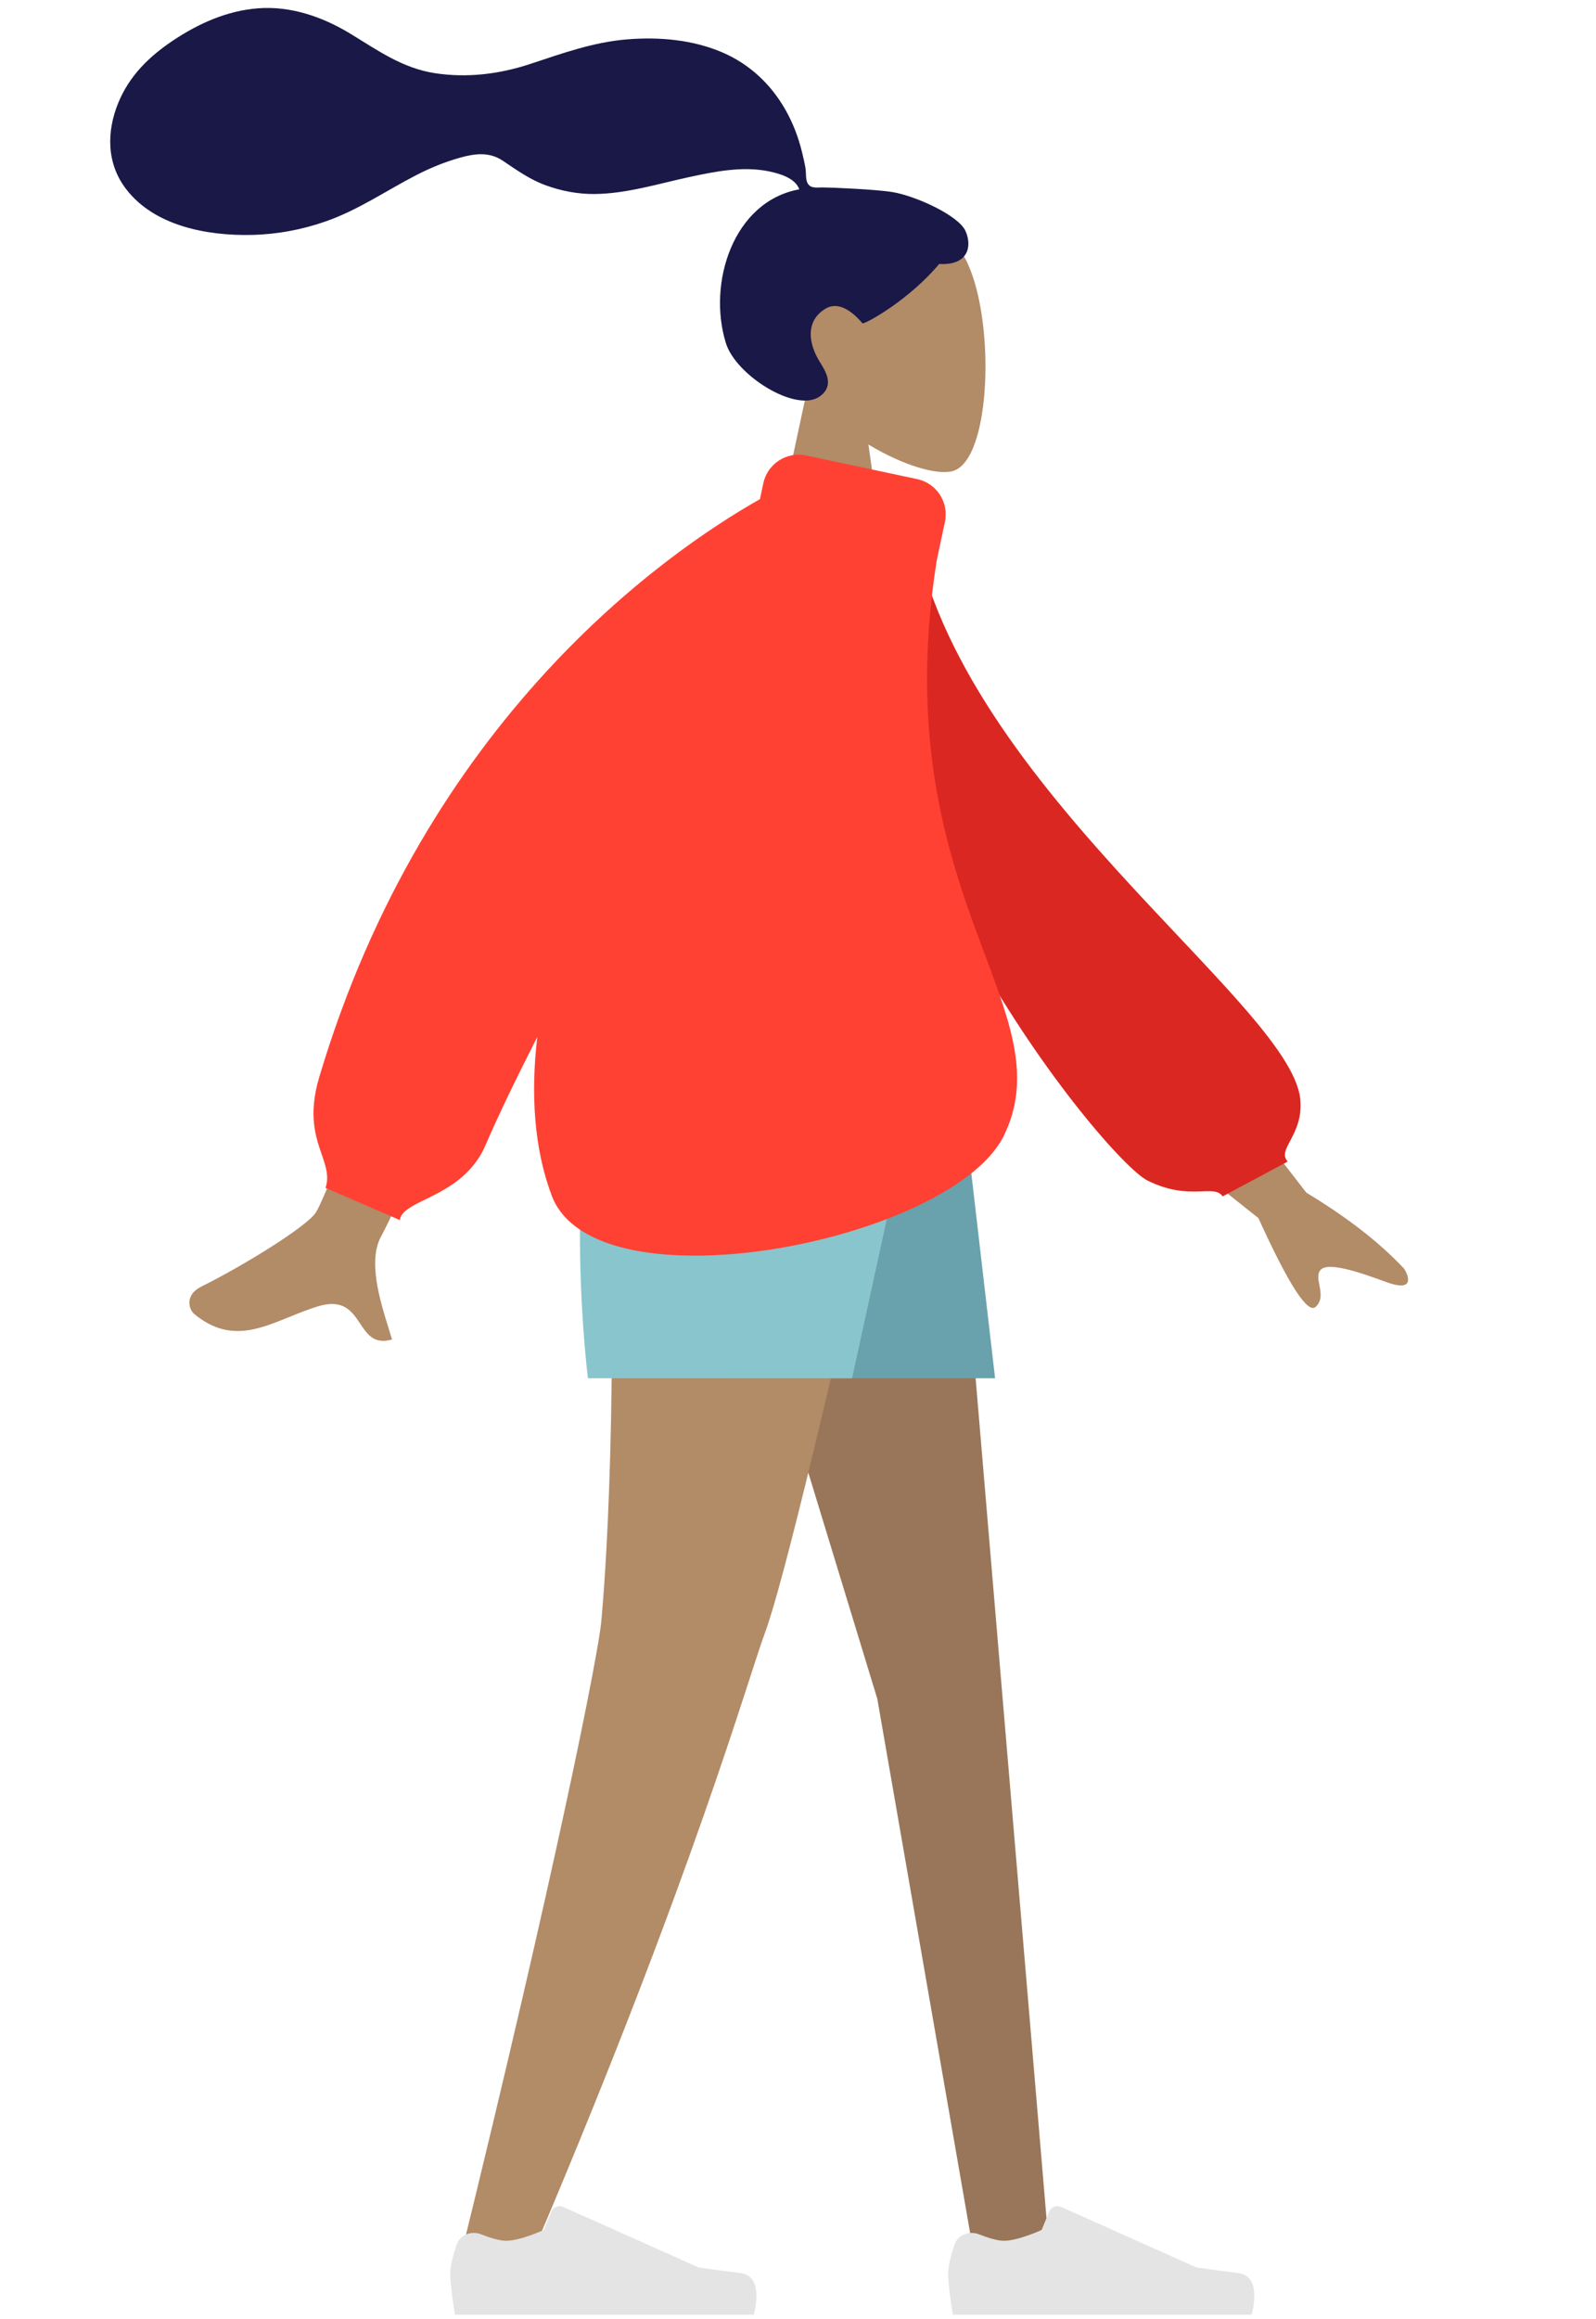 <svg width="177" height="257" viewBox="0 0 177 257" fill="none" xmlns="http://www.w3.org/2000/svg">
<path fill-rule="evenodd" clip-rule="evenodd" d="M96.31 49.265C100.12 51.561 103.863 52.671 105.62 52.218C110.026 51.082 110.431 34.964 107.022 28.61C103.613 22.256 86.088 19.487 85.204 32.076C84.898 36.446 86.732 40.345 89.443 43.527L84.582 66.182H98.701L96.31 49.265Z" fill="#B28B67"/>
<path fill-rule="evenodd" clip-rule="evenodd" d="M98.974 21.287C97.114 20.982 92.103 20.772 91.179 20.772C90.589 20.772 89.949 20.907 89.599 20.365C89.313 19.921 89.418 19.17 89.332 18.655C89.233 18.056 89.092 17.465 88.949 16.876C88.544 15.199 87.93 13.604 87.072 12.106C85.461 9.296 83.101 7.094 80.121 5.813C76.832 4.399 73.109 4.075 69.57 4.362C65.783 4.669 62.355 5.919 58.779 7.096C55.372 8.217 51.803 8.658 48.239 8.111C44.649 7.559 41.936 5.613 38.907 3.766C35.807 1.875 32.264 0.638 28.599 0.923C25.177 1.188 22.024 2.601 19.195 4.488C16.548 6.254 14.364 8.378 13.13 11.368C11.804 14.584 11.805 18.114 13.987 20.956C17.148 25.076 23.018 26.142 27.902 26.036C30.726 25.975 33.501 25.459 36.167 24.521C39.724 23.27 42.797 21.15 46.124 19.43C47.686 18.622 49.3 17.959 50.992 17.482C52.633 17.018 54.25 16.805 55.737 17.797C57.309 18.846 58.718 19.877 60.517 20.534C62.243 21.164 64.071 21.516 65.909 21.502C69.486 21.474 73.013 20.36 76.487 19.613C79.32 19.005 82.352 18.398 85.24 18.983C86.445 19.227 88.206 19.731 88.641 20.984C81.314 22.312 78.437 31.373 80.502 38.025C81.617 41.615 88.318 45.812 90.924 43.925C92.574 42.729 91.572 41.159 90.924 40.123C89.682 38.138 89.257 35.589 91.555 34.207C93.537 33.016 95.621 35.846 95.661 35.842C96.206 35.799 100.914 33.137 104.157 29.252C107.357 29.441 107.843 27.331 107.079 25.606C106.315 23.88 101.545 21.709 98.974 21.287Z" fill="#191847"/>
<path fill-rule="evenodd" clip-rule="evenodd" d="M75.189 115.859L97.294 188.267L108.002 249.844H116.398L105.083 115.859H75.189Z" fill="#997659"/>
<path fill-rule="evenodd" clip-rule="evenodd" d="M67.281 115.859C68.783 155.615 67.016 176.121 66.68 179.733C66.344 183.345 61.742 206.765 50.849 251.057L59.795 247.978C77.011 207.356 82.878 186.245 84.852 180.911C86.827 175.576 92.071 153.893 100.585 115.859H67.281Z" fill="#B28B67"/>
<path fill-rule="evenodd" clip-rule="evenodd" d="M53.375 247.624C52.285 247.193 51.007 247.664 50.637 248.776C50.28 249.849 49.93 251.1 49.93 251.879C49.93 253.471 50.46 256.525 50.46 256.525C52.303 256.525 83.591 256.525 83.591 256.525C83.591 256.525 84.882 252.248 82.1 251.907C79.317 251.565 77.477 251.291 77.477 251.291L62.467 244.586C61.952 244.356 61.349 244.597 61.134 245.118L60.306 247.131C60.306 247.131 57.73 248.335 56.12 248.335C55.375 248.335 54.308 247.993 53.375 247.624Z" fill="#E4E4E4"/>
<path fill-rule="evenodd" clip-rule="evenodd" d="M108.592 247.624C107.502 247.193 106.224 247.664 105.854 248.776C105.497 249.849 105.147 251.1 105.147 251.879C105.147 253.471 105.677 256.525 105.677 256.525C107.52 256.525 138.808 256.525 138.808 256.525C138.808 256.525 140.099 252.248 137.317 251.907C134.535 251.565 132.694 251.291 132.694 251.291L117.684 244.586C117.169 244.356 116.566 244.597 116.351 245.118L115.523 247.131C115.523 247.131 112.947 248.335 111.337 248.335C110.592 248.335 109.525 247.993 108.592 247.624Z" fill="#E4E4E4"/>
<path fill-rule="evenodd" clip-rule="evenodd" d="M72.252 115.859L81.651 152.75H110.358L106.077 115.859H72.252Z" fill="#69A1AC"/>
<path fill-rule="evenodd" clip-rule="evenodd" d="M66.965 115.859C62.327 129.791 65.203 152.75 65.203 152.75H94.498L102.553 115.859H66.965Z" fill="#89C5CC"/>
<path fill-rule="evenodd" clip-rule="evenodd" d="M35.001 134.415C37.194 131.197 51.977 87.902 51.977 87.902L64.726 89.742C64.726 89.742 43.529 134.827 42.317 136.924C40.744 139.648 42.137 144.122 43.082 147.157C43.228 147.626 43.364 148.061 43.476 148.45C41.493 149.021 40.738 147.887 39.943 146.693C39.044 145.343 38.093 143.915 35.261 144.776C34.167 145.109 33.116 145.536 32.089 145.954C28.542 147.396 25.283 148.721 21.539 145.62C20.946 145.128 20.445 143.521 22.331 142.586C27.03 140.254 33.928 135.987 35.001 134.415ZM144.875 132.177L130.631 113.787L123.819 122.484L139.56 134.995C142.912 142.366 145.029 145.645 145.909 144.831C146.652 144.146 146.481 143.255 146.323 142.435C146.201 141.797 146.086 141.2 146.418 140.777C147.176 139.809 150.537 140.897 153.681 142.065C156.826 143.233 156.299 141.536 155.726 140.609C153.006 137.707 149.389 134.896 144.875 132.177Z" fill="#B28B67"/>
<path fill-rule="evenodd" clip-rule="evenodd" d="M95.925 57.242L101.083 57.087C105.084 86.204 143.174 111.021 144.206 121.841C144.584 125.808 141.544 127.36 142.809 128.73L135.589 132.594C134.662 131.147 131.963 133.177 127.254 130.83C122.545 128.483 91.265 90.398 95.925 57.242Z" fill="#DB2721"/>
<path fill-rule="evenodd" clip-rule="evenodd" d="M89.398 50.479C87.237 50.02 85.113 51.399 84.653 53.56L84.279 55.318C73.775 61.268 47.22 79.728 35.404 119.378C34.163 123.543 35.005 125.986 35.679 127.938C36.139 129.273 36.521 130.379 36.102 131.648L44.339 135.214C44.474 134.252 45.657 133.672 47.183 132.923C49.402 131.835 52.347 130.391 53.851 126.899C55.277 123.589 57.261 119.484 59.582 114.932C58.847 121.289 59.232 127.284 61.176 132.477C66.024 145.434 105.677 137.545 111.352 125.819C114.38 119.562 112.163 113.64 109.232 105.808C105.509 95.864 100.635 82.841 103.877 62.145C103.882 62.122 103.887 62.099 103.892 62.076L104.794 57.839C105.253 55.678 103.874 53.554 101.713 53.095L89.398 50.479Z" fill="#FF4133"/>
</svg>
